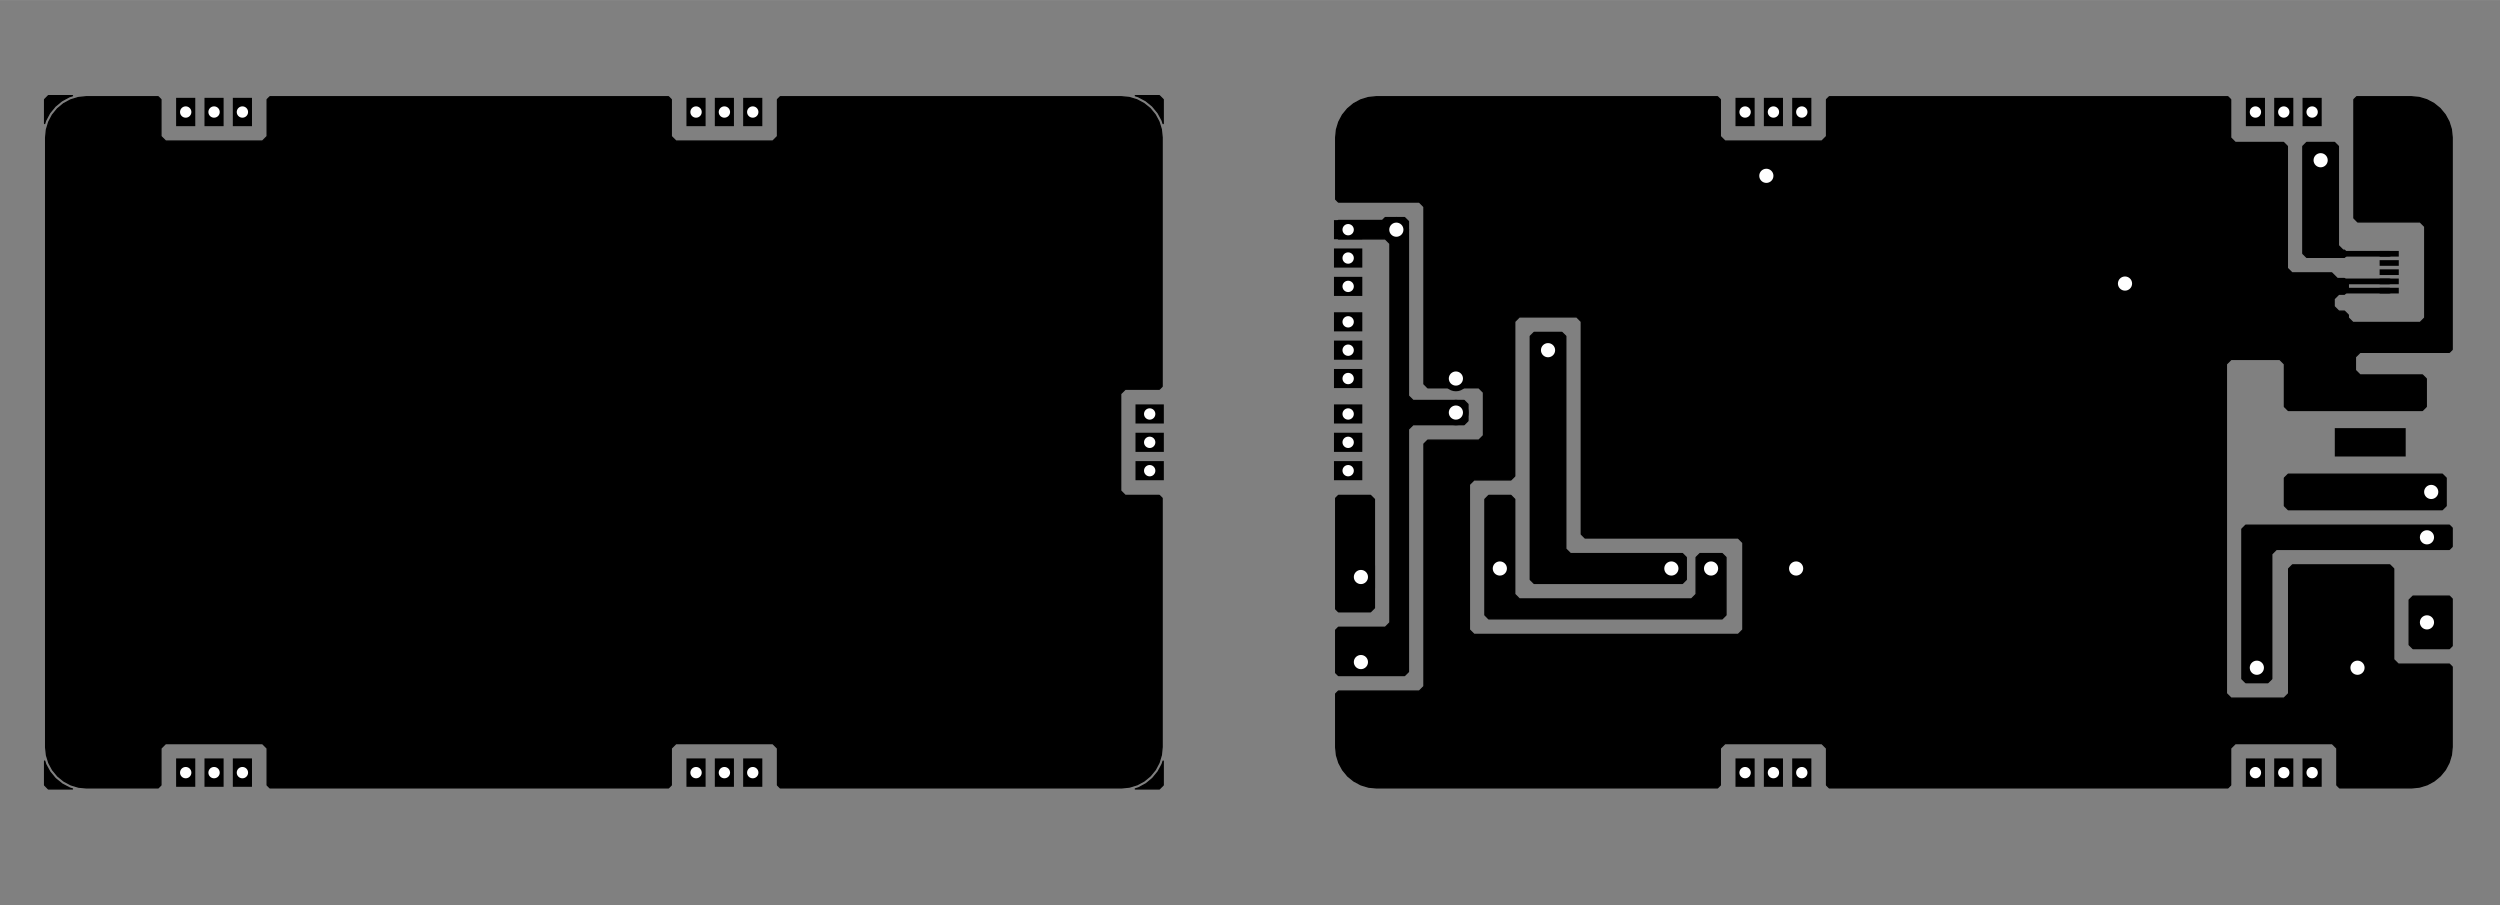 <?xml version="1.0" standalone="no"?>
 <!DOCTYPE svg PUBLIC "-//W3C//DTD SVG 1.1//EN" 
 "http://www.w3.org/Graphics/SVG/1.1/DTD/svg11.dtd"> 
<svg xmlns="http://www.w3.org/2000/svg" version="1.1" 
    width="17.635cm" height="6.386cm" viewBox="0 0 69430 25140 ">
<rect x="0" y="0" width="69430" height="25140" fill="#808080" stroke="none"/>
<title>SVG Picture created as modular_eside_rev4-B.Cu.svg date 2017/07/17 00:30:04 </title>
  <desc>Picture generated by PCBNEW </desc>
<g style="fill:#000000; fill-opacity:1;stroke:#000000; stroke-opacity:1;
stroke-linecap:round; stroke-linejoin:round; "
 transform="translate(0 0) scale(1 1)">
</g>
<g style="fill:#000000; fill-opacity:0.0; 
stroke:#000000; stroke-width:-0; stroke-opacity:1; 
stroke-linecap:round; stroke-linejoin:round;">
</g>
<g style="fill:#000000; fill-opacity:0.0; 
stroke:#000000; stroke-width:0; stroke-opacity:1; 
stroke-linecap:round; stroke-linejoin:round;">
</g>
<g style="fill:#000000; fill-opacity:1.0; 
stroke:#000000; stroke-width:0; stroke-opacity:1; 
stroke-linecap:round; stroke-linejoin:round;">
<polyline style="fill-rule:evenodd;"
points="4891,21062
5423,21062
5423,21850
4891,21850
4891,21062
" /> 
<polyline style="fill-rule:evenodd;"
points="5679,21062
6210,21062
6210,21850
5679,21850
5679,21062
" /> 
<polyline style="fill-rule:evenodd;"
points="6466,21062
6998,21062
6998,21850
6466,21850
6466,21062
" /> 
<polyline style="fill-rule:evenodd;"
points="62903,21850
62372,21850
62372,21062
62903,21062
62903,21850
" /> 
<polyline style="fill-rule:evenodd;"
points="63690,21850
63159,21850
63159,21062
63690,21062
63690,21850
" /> 
<polyline style="fill-rule:evenodd;"
points="64478,21850
63946,21850
63946,21062
64478,21062
64478,21850
" /> 
<polyline style="fill-rule:evenodd;"
points="4891,2716
5423,2716
5423,3503
4891,3503
4891,2716
" /> 
<polyline style="fill-rule:evenodd;"
points="5679,2716
6210,2716
6210,3503
5679,3503
5679,2716
" /> 
<polyline style="fill-rule:evenodd;"
points="6466,2716
6998,2716
6998,3503
6466,3503
6466,2716
" /> 
<polyline style="fill-rule:evenodd;"
points="49773,2716
50305,2716
50305,3503
49773,3503
49773,2716
" /> 
<polyline style="fill-rule:evenodd;"
points="48986,2716
49517,2716
49517,3503
48986,3503
48986,2716
" /> 
<polyline style="fill-rule:evenodd;"
points="48198,2716
48730,2716
48730,3503
48198,3503
48198,2716
" /> 
<polyline style="fill-rule:evenodd;"
points="37047,8218
37047,7687
37834,7687
37834,8218
37047,8218
" /> 
<polyline style="fill-rule:evenodd;"
points="37047,7431
37047,6899
37834,6899
37834,7431
37047,7431
" /> 
<polyline style="fill-rule:evenodd;"
points="37047,6643
37047,6112
37834,6112
37834,6643
37047,6643
" /> 
<polyline style="fill-rule:evenodd;"
points="37047,9202
37047,8671
37834,8671
37834,9202
37047,9202
" /> 
<polyline style="fill-rule:evenodd;"
points="37047,9990
37047,9458
37834,9458
37834,9990
37047,9990
" /> 
<polyline style="fill-rule:evenodd;"
points="37047,10777
37047,10246
37834,10246
37834,10777
37047,10777
" /> 
<polyline style="fill-rule:evenodd;"
points="64478,3503
63946,3503
63946,2716
64478,2716
64478,3503
" /> 
<polyline style="fill-rule:evenodd;"
points="63690,3503
63159,3503
63159,2716
63690,2716
63690,3503
" /> 
<polyline style="fill-rule:evenodd;"
points="62903,3503
62372,3503
62372,2716
62903,2716
62903,3503
" /> 
<polyline style="fill-rule:evenodd;"
points="19596,3503
19064,3503
19064,2716
19596,2716
19596,3503
" /> 
<polyline style="fill-rule:evenodd;"
points="20383,3503
19852,3503
19852,2716
20383,2716
20383,3503
" /> 
<polyline style="fill-rule:evenodd;"
points="21171,3503
20639,3503
20639,2716
21171,2716
21171,3503
" /> 
<polyline style="fill-rule:evenodd;"
points="48198,21062
48730,21062
48730,21850
48198,21850
48198,21062
" /> 
<polyline style="fill-rule:evenodd;"
points="48986,21062
49517,21062
49517,21850
48986,21850
48986,21062
" /> 
<polyline style="fill-rule:evenodd;"
points="49773,21062
50305,21062
50305,21850
49773,21850
49773,21062
" /> 
<polyline style="fill-rule:evenodd;"
points="19596,21850
19064,21850
19064,21062
19596,21062
19596,21850
" /> 
<polyline style="fill-rule:evenodd;"
points="20383,21850
19852,21850
19852,21062
20383,21062
20383,21850
" /> 
<polyline style="fill-rule:evenodd;"
points="21171,21850
20639,21850
20639,21062
21171,21062
21171,21850
" /> 
<polyline style="fill-rule:evenodd;"
points="37047,13336
37047,12805
37834,12805
37834,13336
37047,13336
" /> 
<polyline style="fill-rule:evenodd;"
points="37047,12549
37047,12017
37834,12017
37834,12549
37047,12549
" /> 
<polyline style="fill-rule:evenodd;"
points="37047,11761
37047,11230
37834,11230
37834,11761
37047,11761
" /> 
<polyline style="fill-rule:evenodd;"
points="31535,11761
31535,11230
32322,11230
32322,11761
31535,11761
" /> 
<polyline style="fill-rule:evenodd;"
points="31535,12549
31535,12017
32322,12017
32322,12549
31535,12549
" /> 
<polyline style="fill-rule:evenodd;"
points="31535,13336
31535,12805
32322,12805
32322,13336
31535,13336
" /> 
<polyline style="fill-rule:evenodd;"
points="64842,14055
64842,13267
66811,13267
66811,14055
64842,14055
" /> 
<polyline style="fill-rule:evenodd;"
points="64842,12677
64842,11889
66811,11889
66811,12677
64842,12677
" /> 
<polyline style="fill-rule:evenodd;"
points="64842,11299
64842,10511
66811,10511
66811,11299
64842,11299
" /> 
<polyline style="fill-rule:evenodd;"
points="66574,5728
67362,5728
67362,5925
66574,5925
66574,5728
" /> 
<polyline style="fill-rule:evenodd;"
points="66619,7991
66619,8149
66087,8149
66087,7991
66619,7991
" /> 
<polyline style="fill-rule:evenodd;"
points="66619,7735
66619,7893
66087,7893
66087,7735
66619,7735
" /> 
<polyline style="fill-rule:evenodd;"
points="66619,7479
66619,7637
66087,7637
66087,7479
66619,7479
" /> 
<polyline style="fill-rule:evenodd;"
points="66619,7224
66619,7381
66087,7381
66087,7224
66619,7224
" /> 
<polyline style="fill-rule:evenodd;"
points="66619,6968
66619,7125
66087,7125
66087,6968
66619,6968
" /> 
<polyline style="fill-rule:evenodd;"
points="66535,9192
67322,9192
67322,9389
66535,9389
66535,9192
" /> 
<polyline style="fill-rule:evenodd;"
points="67795,15236
67007,15236
67007,14606
67795,14606
67795,15236
" /> 
<polyline style="fill-rule:evenodd;"
points="67795,17598
67007,17598
67007,16968
67795,16968
67795,17598
" /> 
<polyline style="fill-rule:evenodd;"
points="38188,16338
37401,16338
37401,15708
38188,15708
38188,16338
" /> 
<polyline style="fill-rule:evenodd;"
points="38188,18700
37401,18700
37401,18070
38188,18070
38188,18700
" /> 
<circle cx="49055.1" cy="4881.89" r="354.331" /> 
</g>
<g style="fill:#000000; fill-opacity:1.0; 
stroke:#000000; stroke-width:39.37; stroke-opacity:1; 
stroke-linecap:round; stroke-linejoin:round;">
</g>
<g style="fill:#000000; fill-opacity:1.0; 
stroke:#000000; stroke-width:0; stroke-opacity:1; 
stroke-linecap:round; stroke-linejoin:round;">
<circle cx="59015.7" cy="7874.02" r="354.331" /> 
</g>
<g style="fill:#000000; fill-opacity:1.0; 
stroke:#000000; stroke-width:39.37; stroke-opacity:1; 
stroke-linecap:round; stroke-linejoin:round;">
</g>
<g style="fill:#000000; fill-opacity:1.0; 
stroke:#000000; stroke-width:0; stroke-opacity:1; 
stroke-linecap:round; stroke-linejoin:round;">
<circle cx="49881.9" cy="15787.4" r="354.331" /> 
</g>
<g style="fill:#000000; fill-opacity:1.0; 
stroke:#000000; stroke-width:39.37; stroke-opacity:1; 
stroke-linecap:round; stroke-linejoin:round;">
</g>
<g style="fill:#000000; fill-opacity:1.0; 
stroke:#000000; stroke-width:0; stroke-opacity:1; 
stroke-linecap:round; stroke-linejoin:round;">
<circle cx="65472.4" cy="18543.3" r="354.331" /> 
</g>
<g style="fill:#000000; fill-opacity:1.0; 
stroke:#000000; stroke-width:39.37; stroke-opacity:1; 
stroke-linecap:round; stroke-linejoin:round;">
</g>
<g style="fill:#000000; fill-opacity:1.0; 
stroke:#000000; stroke-width:0; stroke-opacity:1; 
stroke-linecap:round; stroke-linejoin:round;">
<circle cx="40433.1" cy="10511.8" r="354.331" /> 
</g>
<g style="fill:#000000; fill-opacity:1.0; 
stroke:#000000; stroke-width:39.37; stroke-opacity:1; 
stroke-linecap:round; stroke-linejoin:round;">
</g>
<g style="fill:#000000; fill-opacity:1.0; 
stroke:#000000; stroke-width:0; stroke-opacity:1; 
stroke-linecap:round; stroke-linejoin:round;">
<circle cx="64448.8" cy="4448.82" r="354.331" /> 
</g>
<g style="fill:#000000; fill-opacity:1.0; 
stroke:#000000; stroke-width:39.37; stroke-opacity:1; 
stroke-linecap:round; stroke-linejoin:round;">
</g>
<g style="fill:#000000; fill-opacity:1.0; 
stroke:#000000; stroke-width:0; stroke-opacity:1; 
stroke-linecap:round; stroke-linejoin:round;">
<circle cx="67519.7" cy="13661.4" r="354.331" /> 
</g>
<g style="fill:#000000; fill-opacity:1.0; 
stroke:#000000; stroke-width:39.37; stroke-opacity:1; 
stroke-linecap:round; stroke-linejoin:round;">
</g>
<g style="fill:#000000; fill-opacity:1.0; 
stroke:#000000; stroke-width:0; stroke-opacity:1; 
stroke-linecap:round; stroke-linejoin:round;">
<circle cx="62677.2" cy="18543.3" r="354.331" /> 
</g>
<g style="fill:#000000; fill-opacity:1.0; 
stroke:#000000; stroke-width:39.37; stroke-opacity:1; 
stroke-linecap:round; stroke-linejoin:round;">
</g>
<g style="fill:#000000; fill-opacity:1.0; 
stroke:#000000; stroke-width:0; stroke-opacity:1; 
stroke-linecap:round; stroke-linejoin:round;">
<circle cx="40433.1" cy="11456.7" r="354.331" /> 
</g>
<g style="fill:#000000; fill-opacity:1.0; 
stroke:#000000; stroke-width:39.37; stroke-opacity:1; 
stroke-linecap:round; stroke-linejoin:round;">
</g>
<g style="fill:#000000; fill-opacity:1.0; 
stroke:#000000; stroke-width:0; stroke-opacity:1; 
stroke-linecap:round; stroke-linejoin:round;">
<circle cx="38779.5" cy="6377.95" r="354.331" /> 
</g>
<g style="fill:#000000; fill-opacity:1.0; 
stroke:#000000; stroke-width:39.37; stroke-opacity:1; 
stroke-linecap:round; stroke-linejoin:round;">
</g>
<g style="fill:#000000; fill-opacity:1.0; 
stroke:#000000; stroke-width:0; stroke-opacity:1; 
stroke-linecap:round; stroke-linejoin:round;">
<circle cx="46417.3" cy="15787.4" r="354.331" /> 
</g>
<g style="fill:#000000; fill-opacity:1.0; 
stroke:#000000; stroke-width:39.37; stroke-opacity:1; 
stroke-linecap:round; stroke-linejoin:round;">
</g>
<g style="fill:#000000; fill-opacity:1.0; 
stroke:#000000; stroke-width:0; stroke-opacity:1; 
stroke-linecap:round; stroke-linejoin:round;">
<circle cx="42992.1" cy="9724.41" r="354.331" /> 
</g>
<g style="fill:#000000; fill-opacity:1.0; 
stroke:#000000; stroke-width:39.37; stroke-opacity:1; 
stroke-linecap:round; stroke-linejoin:round;">
</g>
<g style="fill:#000000; fill-opacity:1.0; 
stroke:#000000; stroke-width:0; stroke-opacity:1; 
stroke-linecap:round; stroke-linejoin:round;">
<circle cx="47519.7" cy="15787.4" r="354.331" /> 
</g>
<g style="fill:#000000; fill-opacity:1.0; 
stroke:#000000; stroke-width:39.37; stroke-opacity:1; 
stroke-linecap:round; stroke-linejoin:round;">
</g>
<g style="fill:#000000; fill-opacity:1.0; 
stroke:#000000; stroke-width:0; stroke-opacity:1; 
stroke-linecap:round; stroke-linejoin:round;">
<circle cx="41653.5" cy="15787.4" r="354.331" /> 
</g>
<g style="fill:#000000; fill-opacity:1.0; 
stroke:#000000; stroke-width:39.37; stroke-opacity:1; 
stroke-linecap:round; stroke-linejoin:round;">
</g>
<g style="fill:#000000; fill-opacity:1.0; 
stroke:#000000; stroke-width:157.48; stroke-opacity:1; 
stroke-linecap:round; stroke-linejoin:round;">
</g>
<g style="fill:#000000; fill-opacity:0.0; 
stroke:#000000; stroke-width:157.48; stroke-opacity:1; 
stroke-linecap:round; stroke-linejoin:round;">
<path d="M59015 7874
L57913 7874
" />
<path d="M57913 7874
L49881 15787
" />
<path d="M66353 8070
L64842 8070
" />
<path d="M64842 8070
L64803 8031
" />
<path d="M66353 7814
L64823 7814
" />
<path d="M64823 7814
L64803 7834
" />
<path d="M66353 7046
L64645 7046
" />
<path d="M64448 6850
L64448 4448
" />
<path d="M64645 7046
L64448 6850
" />
</g>
<g style="fill:#000000; fill-opacity:0.0; 
stroke:#000000; stroke-width:236.22; stroke-opacity:1; 
stroke-linecap:round; stroke-linejoin:round;">
<path d="M65826 13661
L67519 13661
" />
<path d="M62716 14921
L67519 14921
" />
<path d="M62677 18543
L62716 14921
" />
</g>
<g style="fill:#000000; fill-opacity:0.0; 
stroke:#000000; stroke-width:157.48; stroke-opacity:1; 
stroke-linecap:round; stroke-linejoin:round;">
<path d="M40393 11496
L38779 11496
" />
<path d="M40433 11456
L40393 11496
" />
<path d="M38779 18188
L38779 11496
" />
<path d="M38779 11496
L38779 6377
" />
<path d="M38779 18188
L38858 18110
" />
<path d="M42992 9724
L42992 14606
" />
<path d="M47519 15787
L47519 16968
" />
<path d="M41653 16771
L41653 15787
" />
<path d="M41968 17086
L41653 16771
" />
<path d="M47401 17086
L41968 17086
" />
<path d="M47519 16968
L47401 17086
" />
</g>
<g style="fill:#000000; fill-opacity:1.0; 
stroke:#000000; stroke-width:39.37; stroke-opacity:1; 
stroke-linecap:round; stroke-linejoin:round;">
<polyline style="fill-rule:evenodd;"
points="47775,2764
47775,3779
47776,3785
47778,3790
47781,3793
47899,3911
47903,3914
47909,3916
47913,3917
50590,3917
50596,3916
50601,3914
50604,3911
50722,3793
50725,3789
50727,3783
50728,3779
50728,2764
50805,2687
61871,2687
61948,2764
61948,3818
61949,3824
61951,3829
61954,3832
62072,3950
62077,3954
62082,3956
62086,3956
63417,3956
63523,4063
63523,7440
63524,7446
63526,7451
63529,7454
63647,7572
63651,7576
63657,7578
63661,7578
64755,7578
64907,7730
64911,7733
64916,7735
64921,7736
65109,7736
65216,7842
65216,8062
65109,8169
64960,8169
64955,8170
64950,8172
64946,8175
64828,8293
64825,8297
64823,8302
64822,8307
64822,8503
64823,8509
64825,8514
64828,8517
64946,8635
64951,8639
64956,8641
64960,8641
65109,8641
65216,8748
65216,8818
65217,8824
65219,8829
65222,8832
65340,8950
65344,8954
65350,8956
65354,8956
67204,8956
67210,8955
67215,8953
67218,8950
67336,8832
67340,8828
67342,8823
67342,8818
67342,6299
67341,6293
67339,6288
67336,6285
67218,6167
67214,6163
67209,6161
67204,6161
65480,6161
65374,6054
65374,2764
65451,2687
66966,2687
67188,2708
67399,2772
67594,2876
67765,3015
67906,3186
68011,3380
68077,3591
68100,3813
68100,3818
68100,9706
68023,9783
65551,9783
65545,9784
65540,9786
65537,9789
65419,9907
65415,9911
65413,9916
65413,9921
65413,10275
65414,10281
65416,10286
65419,10289
65537,10407
65541,10410
65546,10412
65551,10413
67275,10413
67381,10519
67381,11291
67275,11397
63551,11397
63444,11291
63444,10118
63444,10112
63441,10107
63439,10104
63321,9986
63316,9982
63311,9980
63307,9980
61968,9980
61963,9981
61957,9983
61954,9986
61836,10104
61833,10108
61831,10113
61830,10118
61830,19251
61831,19257
61833,19262
61836,19265
61954,19383
61959,19387
61964,19389
61968,19389
63425,19389
63430,19388
63435,19386
63439,19383
63557,19265
63560,19261
63562,19256
63562,19251
63562,15795
63669,15688
66369,15688
66476,15795
66476,18307
66477,18312
66479,18317
66482,18321
66600,18439
66604,18442
66609,18444
66614,18444
68023,18444
68100,18521
68100,20745
68078,20967
68014,21179
67911,21374
67771,21545
67601,21686
67407,21791
67196,21856
66974,21879
66968,21879
64978,21879
64901,21802
64901,20787
64900,20781
64898,20776
64895,20773
64777,20655
64773,20652
64768,20650
64763,20649
62086,20649
62081,20650
62076,20652
62072,20655
61954,20773
61951,20777
61949,20783
61948,20787
61948,21802
61871,21879
50805,21879
50728,21802
50728,20787
50727,20781
50725,20776
50722,20773
50604,20655
50600,20652
50594,20650
50590,20649
47913,20649
47907,20650
47902,20652
47899,20655
47781,20773
47778,20777
47776,20783
47775,20787
47775,21802
47698,21879
38230,21879
38008,21858
37797,21794
37602,21690
37430,21551
37290,21380
37185,21186
37119,20975
37096,20753
37096,20747
37096,19269
37173,19192
39409,19192
39414,19192
39419,19189
39423,19187
39541,19069
39544,19064
39546,19059
39547,19055
39547,13464
40807,13464
40807,17480
40807,17485
40810,17490
40812,17494
40930,17612
40935,17615
40940,17617
40944,17618
48267,17618
48273,17617
48278,17615
48281,17612
48399,17494
48403,17489
48405,17484
48405,17480
48405,15078
48404,15073
48402,15068
48399,15064
48281,14946
48277,14943
48272,14941
48267,14940
44023,14940
43917,14834
43917,8937
43916,8931
43914,8926
43911,8923
43793,8804
43789,8801
43783,8799
43779,8799
42204,8799
42199,8799
42194,8802
42190,8804
42072,8923
42069,8927
42067,8932
42066,8937
42066,13220
41960,13326
40944,13326
40939,13327
40934,13329
40930,13332
40812,13450
40809,13455
40807,13460
40807,13464
39547,13464
39547,12330
39653,12224
41062,12224
41068,12223
41073,12221
41076,12218
41195,12100
41198,12096
41200,12090
41200,12086
41200,10905
41200,10900
41197,10894
41195,10891
41076,10773
41072,10770
41067,10768
41062,10767
39653,10767
39547,10661
39547,5748
39546,5742
39544,5737
39541,5734
39423,5616
39418,5612
39413,5610
39409,5610
37173,5610
37096,5533
37096,3821
37118,3599
37182,3387
37285,3192
37425,3021
37595,2880
37789,2775
38000,2710
38222,2687
38228,2687
47698,2687
47775,2764
" /> 
<polyline style="fill-rule:evenodd;"
points="1265,21220
1267,21224
1269,21228
1269,21229
1379,21431
1381,21435
1384,21439
1384,21439
1531,21617
1534,21620
1537,21623
1538,21624
1716,21769
1720,21772
1724,21774
1724,21775
1928,21883
1932,21885
1936,21886
1937,21887
2011,21909
1346,21909
1240,21802
1240,21137
1265,21220
" /> 
<polyline style="fill-rule:evenodd;"
points="32303,21802
32196,21909
31531,21909
31613,21883
31618,21882
31622,21880
31622,21880
31825,21770
31829,21768
31833,21765
31833,21765
32011,21618
32014,21615
32017,21611
32017,21611
32163,21432
32166,21429
32168,21425
32168,21424
32277,21221
32278,21217
32280,21212
32280,21212
32303,21138
32303,21802
" /> 
<polyline style="fill-rule:evenodd;"
points="4468,2764
4468,3779
4469,3785
4471,3790
4474,3793
4592,3911
4596,3914
4601,3916
4606,3917
7283,3917
7288,3916
7293,3914
7297,3911
7415,3793
7418,3789
7420,3783
7421,3779
7421,2764
7498,2687
18564,2687
18641,2764
18641,3779
18642,3785
18644,3790
18647,3793
18765,3911
18770,3914
18775,3916
18779,3917
21456,3917
21462,3916
21467,3914
21470,3911
21588,3793
21592,3789
21594,3783
21594,3779
21594,2764
21671,2687
31139,2687
31361,2708
31572,2772
31767,2876
31939,3015
32079,3186
32184,3380
32250,3591
32273,3813
32273,3818
32273,10730
32196,10807
31259,10807
31254,10807
31249,10810
31245,10812
31127,10930
31124,10935
31122,10940
31122,10944
31122,13622
31122,13627
31125,13632
31127,13635
31245,13754
31250,13757
31255,13759
31259,13759
32196,13759
32273,13836
32273,20745
32251,20967
32187,21179
32084,21374
31944,21545
31774,21686
31580,21791
31369,21856
31147,21879
31141,21879
21671,21879
21594,21802
21594,20787
21593,20781
21591,20776
21588,20773
21470,20655
21466,20652
21461,20650
21456,20649
18779,20649
18774,20650
18768,20652
18765,20655
18647,20773
18644,20777
18642,20783
18641,20787
18641,21802
18564,21879
7498,21879
7421,21802
7421,20787
7420,20781
7418,20776
7415,20773
7297,20655
7292,20652
7287,20650
7283,20649
4606,20649
4600,20650
4595,20652
4592,20655
4474,20773
4470,20777
4468,20783
4468,20787
4468,21802
4391,21879
2403,21879
2181,21858
1970,21794
1775,21690
1604,21551
1463,21380
1358,21186
1293,20975
1269,20753
1269,20747
1269,3821
1291,3599
1355,3387
1458,3192
1598,3021
1768,2880
1963,2775
2174,2710
2395,2687
2401,2687
4391,2687
4468,2764
" /> 
<polyline style="fill-rule:evenodd;"
points="32303,2764
32303,3429
32277,3346
32275,3342
32274,3338
32273,3337
32164,3135
32161,3131
32159,3127
32158,3127
32011,2949
32008,2946
32005,2943
32005,2942
31826,2796
31822,2794
31819,2792
31818,2791
31614,2683
31610,2681
31606,2680
31606,2679
31532,2657
32196,2657
32303,2764
" /> 
<polyline style="fill-rule:evenodd;"
points="1929,2683
1925,2684
1921,2686
1920,2686
1717,2796
1714,2798
1710,2801
1709,2801
1532,2948
1528,2951
1525,2955
1525,2955
1379,3134
1377,3137
1374,3141
1374,3142
1266,3345
1264,3349
1262,3353
1262,3354
1240,3428
1240,2764
1346,2657
2011,2657
1929,2683
" /> 
<polyline style="fill-rule:evenodd;"
points="43484,9338
43484,15236
43485,15241
43487,15246
43490,15250
43608,15368
43612,15371
43617,15373
43622,15374
46724,15374
46830,15480
46830,16094
46724,16200
42606,16200
42500,16094
42500,9338
42606,9232
43377,9232
43484,9338
" /> 
<polyline style="fill-rule:evenodd;"
points="39114,6149
39114,10984
39114,10989
39117,10994
39119,10998
39238,11116
39242,11119
39247,11121
39251,11122
40661,11122
40767,11228
40767,11684
40661,11791
39251,11791
39246,11792
39241,11794
39238,11797
39119,11915
39116,11919
39114,11924
39114,11929
39114,18653
39007,18759
37173,18759
37096,18682
37096,17498
37173,17421
38464,17421
38470,17420
38475,17418
38478,17415
38596,17297
38599,17292
38601,17287
38602,17283
38602,6771
38601,6766
38599,6761
38596,6757
38478,6639
38474,6636
38468,6634
38464,6633
37173,6633
37096,6556
37096,6199
37173,6122
38385,6122
38391,6121
38396,6118
38399,6116
38472,6043
39007,6043
39114,6149
" /> 
<polyline style="fill-rule:evenodd;"
points="64940,4063
64940,6811
64941,6816
64944,6821
64946,6824
65064,6943
65069,6946
65074,6948
65078,6948
65109,6948
65208,7047
65109,7145
64063,7145
63956,7039
63956,4063
64063,3956
64834,3956
64940,4063
" /> 
<polyline style="fill-rule:evenodd;"
points="42066,13866
42066,16496
42067,16501
42069,16506
42072,16509
42190,16628
42195,16631
42200,16633
42204,16633
46968,16633
46973,16633
46979,16630
46982,16628
47100,16509
47103,16505
47105,16500
47106,16496
47106,15480
47212,15374
47826,15374
47933,15480
47933,17078
47826,17185
41346,17185
41240,17078
41240,13866
41346,13759
41960,13759
42066,13866
" /> 
<polyline style="fill-rule:evenodd;"
points="67933,13275
67933,14046
67826,14153
63551,14153
63444,14046
63444,13275
63551,13169
67826,13169
67933,13275
" /> 
<polyline style="fill-rule:evenodd;"
points="68100,14663
68100,15178
68023,15255
63228,15255
63222,15256
63217,15258
63214,15261
63096,15379
63092,15384
63091,15389
63090,15393
63090,18850
62983,18956
62370,18956
62263,18850
62263,14693
62370,14586
68023,14586
68100,14663
" /> 
<polyline style="fill-rule:evenodd;"
points="68100,16632
68100,17934
68023,18011
67016,18011
66909,17905
66909,16661
67016,16555
68023,16555
68100,16632
" /> 
<polyline style="fill-rule:evenodd;"
points="38169,13866
38169,16881
38062,16988
37173,16988
37096,16911
37096,13836
37173,13759
38062,13759
38169,13866
" /> 
</g>
<g style="fill:#FFFFFF; fill-opacity:1.0; 
stroke:#FFFFFF; stroke-width:39.37; stroke-opacity:1; 
stroke-linecap:round; stroke-linejoin:round;">
</g>
<g style="fill:#FFFFFF; fill-opacity:1.0; 
stroke:#FFFFFF; stroke-width:0; stroke-opacity:1; 
stroke-linecap:round; stroke-linejoin:round;">
<circle cx="49055.1" cy="4881.89" r="196.85" /> 
</g>
<g style="fill:#FFFFFF; fill-opacity:1.0; 
stroke:#FFFFFF; stroke-width:39.37; stroke-opacity:1; 
stroke-linecap:round; stroke-linejoin:round;">
</g>
<g style="fill:#FFFFFF; fill-opacity:1.0; 
stroke:#FFFFFF; stroke-width:0; stroke-opacity:1; 
stroke-linecap:round; stroke-linejoin:round;">
<circle cx="59015.7" cy="7874.02" r="196.85" /> 
</g>
<g style="fill:#FFFFFF; fill-opacity:1.0; 
stroke:#FFFFFF; stroke-width:39.37; stroke-opacity:1; 
stroke-linecap:round; stroke-linejoin:round;">
</g>
<g style="fill:#FFFFFF; fill-opacity:1.0; 
stroke:#FFFFFF; stroke-width:0; stroke-opacity:1; 
stroke-linecap:round; stroke-linejoin:round;">
<circle cx="49881.9" cy="15787.4" r="196.85" /> 
</g>
<g style="fill:#FFFFFF; fill-opacity:1.0; 
stroke:#FFFFFF; stroke-width:39.37; stroke-opacity:1; 
stroke-linecap:round; stroke-linejoin:round;">
</g>
<g style="fill:#FFFFFF; fill-opacity:1.0; 
stroke:#FFFFFF; stroke-width:0; stroke-opacity:1; 
stroke-linecap:round; stroke-linejoin:round;">
<circle cx="65472.4" cy="18543.3" r="196.85" /> 
</g>
<g style="fill:#FFFFFF; fill-opacity:1.0; 
stroke:#FFFFFF; stroke-width:39.37; stroke-opacity:1; 
stroke-linecap:round; stroke-linejoin:round;">
</g>
<g style="fill:#FFFFFF; fill-opacity:1.0; 
stroke:#FFFFFF; stroke-width:0; stroke-opacity:1; 
stroke-linecap:round; stroke-linejoin:round;">
<circle cx="40433.1" cy="10511.8" r="196.85" /> 
</g>
<g style="fill:#FFFFFF; fill-opacity:1.0; 
stroke:#FFFFFF; stroke-width:39.37; stroke-opacity:1; 
stroke-linecap:round; stroke-linejoin:round;">
</g>
<g style="fill:#FFFFFF; fill-opacity:1.0; 
stroke:#FFFFFF; stroke-width:0; stroke-opacity:1; 
stroke-linecap:round; stroke-linejoin:round;">
<circle cx="64448.8" cy="4448.82" r="196.85" /> 
</g>
<g style="fill:#FFFFFF; fill-opacity:1.0; 
stroke:#FFFFFF; stroke-width:39.37; stroke-opacity:1; 
stroke-linecap:round; stroke-linejoin:round;">
</g>
<g style="fill:#FFFFFF; fill-opacity:1.0; 
stroke:#FFFFFF; stroke-width:0; stroke-opacity:1; 
stroke-linecap:round; stroke-linejoin:round;">
<circle cx="67519.7" cy="13661.4" r="196.85" /> 
</g>
<g style="fill:#FFFFFF; fill-opacity:1.0; 
stroke:#FFFFFF; stroke-width:39.37; stroke-opacity:1; 
stroke-linecap:round; stroke-linejoin:round;">
</g>
<g style="fill:#FFFFFF; fill-opacity:1.0; 
stroke:#FFFFFF; stroke-width:0; stroke-opacity:1; 
stroke-linecap:round; stroke-linejoin:round;">
<circle cx="62677.2" cy="18543.3" r="196.85" /> 
</g>
<g style="fill:#FFFFFF; fill-opacity:1.0; 
stroke:#FFFFFF; stroke-width:39.37; stroke-opacity:1; 
stroke-linecap:round; stroke-linejoin:round;">
</g>
<g style="fill:#FFFFFF; fill-opacity:1.0; 
stroke:#FFFFFF; stroke-width:0; stroke-opacity:1; 
stroke-linecap:round; stroke-linejoin:round;">
<circle cx="40433.1" cy="11456.7" r="196.85" /> 
</g>
<g style="fill:#FFFFFF; fill-opacity:1.0; 
stroke:#FFFFFF; stroke-width:39.37; stroke-opacity:1; 
stroke-linecap:round; stroke-linejoin:round;">
</g>
<g style="fill:#FFFFFF; fill-opacity:1.0; 
stroke:#FFFFFF; stroke-width:0; stroke-opacity:1; 
stroke-linecap:round; stroke-linejoin:round;">
<circle cx="38779.5" cy="6377.95" r="196.85" /> 
</g>
<g style="fill:#FFFFFF; fill-opacity:1.0; 
stroke:#FFFFFF; stroke-width:39.37; stroke-opacity:1; 
stroke-linecap:round; stroke-linejoin:round;">
</g>
<g style="fill:#FFFFFF; fill-opacity:1.0; 
stroke:#FFFFFF; stroke-width:0; stroke-opacity:1; 
stroke-linecap:round; stroke-linejoin:round;">
<circle cx="46417.3" cy="15787.4" r="196.85" /> 
</g>
<g style="fill:#FFFFFF; fill-opacity:1.0; 
stroke:#FFFFFF; stroke-width:39.37; stroke-opacity:1; 
stroke-linecap:round; stroke-linejoin:round;">
</g>
<g style="fill:#FFFFFF; fill-opacity:1.0; 
stroke:#FFFFFF; stroke-width:0; stroke-opacity:1; 
stroke-linecap:round; stroke-linejoin:round;">
<circle cx="42992.1" cy="9724.41" r="196.85" /> 
</g>
<g style="fill:#FFFFFF; fill-opacity:1.0; 
stroke:#FFFFFF; stroke-width:39.37; stroke-opacity:1; 
stroke-linecap:round; stroke-linejoin:round;">
</g>
<g style="fill:#FFFFFF; fill-opacity:1.0; 
stroke:#FFFFFF; stroke-width:0; stroke-opacity:1; 
stroke-linecap:round; stroke-linejoin:round;">
<circle cx="47519.7" cy="15787.4" r="196.85" /> 
</g>
<g style="fill:#FFFFFF; fill-opacity:1.0; 
stroke:#FFFFFF; stroke-width:39.37; stroke-opacity:1; 
stroke-linecap:round; stroke-linejoin:round;">
</g>
<g style="fill:#FFFFFF; fill-opacity:1.0; 
stroke:#FFFFFF; stroke-width:0; stroke-opacity:1; 
stroke-linecap:round; stroke-linejoin:round;">
<circle cx="41653.5" cy="15787.4" r="196.85" /> 
</g>
<g style="fill:#FFFFFF; fill-opacity:1.0; 
stroke:#FFFFFF; stroke-width:39.37; stroke-opacity:1; 
stroke-linecap:round; stroke-linejoin:round;">
</g>
<g style="fill:#FFFFFF; fill-opacity:1.0; 
stroke:#FFFFFF; stroke-width:0; stroke-opacity:1; 
stroke-linecap:round; stroke-linejoin:round;">
<circle cx="5157.48" cy="21456.7" r="157.48" /> 
</g>
<g style="fill:#FFFFFF; fill-opacity:1.0; 
stroke:#FFFFFF; stroke-width:39.37; stroke-opacity:1; 
stroke-linecap:round; stroke-linejoin:round;">
</g>
<g style="fill:#FFFFFF; fill-opacity:1.0; 
stroke:#FFFFFF; stroke-width:0; stroke-opacity:1; 
stroke-linecap:round; stroke-linejoin:round;">
<circle cx="5944.88" cy="21456.7" r="157.48" /> 
</g>
<g style="fill:#FFFFFF; fill-opacity:1.0; 
stroke:#FFFFFF; stroke-width:39.37; stroke-opacity:1; 
stroke-linecap:round; stroke-linejoin:round;">
</g>
<g style="fill:#FFFFFF; fill-opacity:1.0; 
stroke:#FFFFFF; stroke-width:0; stroke-opacity:1; 
stroke-linecap:round; stroke-linejoin:round;">
<circle cx="6732.28" cy="21456.7" r="157.48" /> 
</g>
<g style="fill:#FFFFFF; fill-opacity:1.0; 
stroke:#FFFFFF; stroke-width:39.37; stroke-opacity:1; 
stroke-linecap:round; stroke-linejoin:round;">
</g>
<g style="fill:#FFFFFF; fill-opacity:1.0; 
stroke:#FFFFFF; stroke-width:0; stroke-opacity:1; 
stroke-linecap:round; stroke-linejoin:round;">
<circle cx="62637.8" cy="21456.7" r="157.48" /> 
</g>
<g style="fill:#FFFFFF; fill-opacity:1.0; 
stroke:#FFFFFF; stroke-width:39.37; stroke-opacity:1; 
stroke-linecap:round; stroke-linejoin:round;">
</g>
<g style="fill:#FFFFFF; fill-opacity:1.0; 
stroke:#FFFFFF; stroke-width:0; stroke-opacity:1; 
stroke-linecap:round; stroke-linejoin:round;">
<circle cx="63425.2" cy="21456.7" r="157.48" /> 
</g>
<g style="fill:#FFFFFF; fill-opacity:1.0; 
stroke:#FFFFFF; stroke-width:39.37; stroke-opacity:1; 
stroke-linecap:round; stroke-linejoin:round;">
</g>
<g style="fill:#FFFFFF; fill-opacity:1.0; 
stroke:#FFFFFF; stroke-width:0; stroke-opacity:1; 
stroke-linecap:round; stroke-linejoin:round;">
<circle cx="64212.6" cy="21456.7" r="157.48" /> 
</g>
<g style="fill:#FFFFFF; fill-opacity:1.0; 
stroke:#FFFFFF; stroke-width:39.37; stroke-opacity:1; 
stroke-linecap:round; stroke-linejoin:round;">
</g>
<g style="fill:#FFFFFF; fill-opacity:1.0; 
stroke:#FFFFFF; stroke-width:0; stroke-opacity:1; 
stroke-linecap:round; stroke-linejoin:round;">
<circle cx="5157.48" cy="3110.24" r="157.48" /> 
</g>
<g style="fill:#FFFFFF; fill-opacity:1.0; 
stroke:#FFFFFF; stroke-width:39.37; stroke-opacity:1; 
stroke-linecap:round; stroke-linejoin:round;">
</g>
<g style="fill:#FFFFFF; fill-opacity:1.0; 
stroke:#FFFFFF; stroke-width:0; stroke-opacity:1; 
stroke-linecap:round; stroke-linejoin:round;">
<circle cx="5944.88" cy="3110.24" r="157.48" /> 
</g>
<g style="fill:#FFFFFF; fill-opacity:1.0; 
stroke:#FFFFFF; stroke-width:39.37; stroke-opacity:1; 
stroke-linecap:round; stroke-linejoin:round;">
</g>
<g style="fill:#FFFFFF; fill-opacity:1.0; 
stroke:#FFFFFF; stroke-width:0; stroke-opacity:1; 
stroke-linecap:round; stroke-linejoin:round;">
<circle cx="6732.28" cy="3110.24" r="157.48" /> 
</g>
<g style="fill:#FFFFFF; fill-opacity:1.0; 
stroke:#FFFFFF; stroke-width:39.37; stroke-opacity:1; 
stroke-linecap:round; stroke-linejoin:round;">
</g>
<g style="fill:#FFFFFF; fill-opacity:1.0; 
stroke:#FFFFFF; stroke-width:0; stroke-opacity:1; 
stroke-linecap:round; stroke-linejoin:round;">
<circle cx="50039.4" cy="3110.24" r="157.48" /> 
</g>
<g style="fill:#FFFFFF; fill-opacity:1.0; 
stroke:#FFFFFF; stroke-width:39.37; stroke-opacity:1; 
stroke-linecap:round; stroke-linejoin:round;">
</g>
<g style="fill:#FFFFFF; fill-opacity:1.0; 
stroke:#FFFFFF; stroke-width:0; stroke-opacity:1; 
stroke-linecap:round; stroke-linejoin:round;">
<circle cx="49252" cy="3110.24" r="157.48" /> 
</g>
<g style="fill:#FFFFFF; fill-opacity:1.0; 
stroke:#FFFFFF; stroke-width:39.37; stroke-opacity:1; 
stroke-linecap:round; stroke-linejoin:round;">
</g>
<g style="fill:#FFFFFF; fill-opacity:1.0; 
stroke:#FFFFFF; stroke-width:0; stroke-opacity:1; 
stroke-linecap:round; stroke-linejoin:round;">
<circle cx="48464.6" cy="3110.24" r="157.48" /> 
</g>
<g style="fill:#FFFFFF; fill-opacity:1.0; 
stroke:#FFFFFF; stroke-width:39.37; stroke-opacity:1; 
stroke-linecap:round; stroke-linejoin:round;">
</g>
<g style="fill:#FFFFFF; fill-opacity:1.0; 
stroke:#FFFFFF; stroke-width:0; stroke-opacity:1; 
stroke-linecap:round; stroke-linejoin:round;">
<circle cx="37440.9" cy="7952.76" r="157.48" /> 
</g>
<g style="fill:#FFFFFF; fill-opacity:1.0; 
stroke:#FFFFFF; stroke-width:39.37; stroke-opacity:1; 
stroke-linecap:round; stroke-linejoin:round;">
</g>
<g style="fill:#FFFFFF; fill-opacity:1.0; 
stroke:#FFFFFF; stroke-width:0; stroke-opacity:1; 
stroke-linecap:round; stroke-linejoin:round;">
<circle cx="37440.9" cy="7165.35" r="157.48" /> 
</g>
<g style="fill:#FFFFFF; fill-opacity:1.0; 
stroke:#FFFFFF; stroke-width:39.37; stroke-opacity:1; 
stroke-linecap:round; stroke-linejoin:round;">
</g>
<g style="fill:#FFFFFF; fill-opacity:1.0; 
stroke:#FFFFFF; stroke-width:0; stroke-opacity:1; 
stroke-linecap:round; stroke-linejoin:round;">
<circle cx="37440.9" cy="6377.95" r="157.48" /> 
</g>
<g style="fill:#FFFFFF; fill-opacity:1.0; 
stroke:#FFFFFF; stroke-width:39.37; stroke-opacity:1; 
stroke-linecap:round; stroke-linejoin:round;">
</g>
<g style="fill:#FFFFFF; fill-opacity:1.0; 
stroke:#FFFFFF; stroke-width:0; stroke-opacity:1; 
stroke-linecap:round; stroke-linejoin:round;">
<circle cx="37440.9" cy="8937.01" r="157.48" /> 
</g>
<g style="fill:#FFFFFF; fill-opacity:1.0; 
stroke:#FFFFFF; stroke-width:39.37; stroke-opacity:1; 
stroke-linecap:round; stroke-linejoin:round;">
</g>
<g style="fill:#FFFFFF; fill-opacity:1.0; 
stroke:#FFFFFF; stroke-width:0; stroke-opacity:1; 
stroke-linecap:round; stroke-linejoin:round;">
<circle cx="37440.9" cy="9724.41" r="157.48" /> 
</g>
<g style="fill:#FFFFFF; fill-opacity:1.0; 
stroke:#FFFFFF; stroke-width:39.37; stroke-opacity:1; 
stroke-linecap:round; stroke-linejoin:round;">
</g>
<g style="fill:#FFFFFF; fill-opacity:1.0; 
stroke:#FFFFFF; stroke-width:0; stroke-opacity:1; 
stroke-linecap:round; stroke-linejoin:round;">
<circle cx="37440.9" cy="10511.8" r="157.48" /> 
</g>
<g style="fill:#FFFFFF; fill-opacity:1.0; 
stroke:#FFFFFF; stroke-width:39.37; stroke-opacity:1; 
stroke-linecap:round; stroke-linejoin:round;">
</g>
<g style="fill:#FFFFFF; fill-opacity:1.0; 
stroke:#FFFFFF; stroke-width:0; stroke-opacity:1; 
stroke-linecap:round; stroke-linejoin:round;">
<circle cx="64212.6" cy="3110.24" r="157.48" /> 
</g>
<g style="fill:#FFFFFF; fill-opacity:1.0; 
stroke:#FFFFFF; stroke-width:39.37; stroke-opacity:1; 
stroke-linecap:round; stroke-linejoin:round;">
</g>
<g style="fill:#FFFFFF; fill-opacity:1.0; 
stroke:#FFFFFF; stroke-width:0; stroke-opacity:1; 
stroke-linecap:round; stroke-linejoin:round;">
<circle cx="63425.2" cy="3110.24" r="157.48" /> 
</g>
<g style="fill:#FFFFFF; fill-opacity:1.0; 
stroke:#FFFFFF; stroke-width:39.37; stroke-opacity:1; 
stroke-linecap:round; stroke-linejoin:round;">
</g>
<g style="fill:#FFFFFF; fill-opacity:1.0; 
stroke:#FFFFFF; stroke-width:0; stroke-opacity:1; 
stroke-linecap:round; stroke-linejoin:round;">
<circle cx="62637.8" cy="3110.24" r="157.48" /> 
</g>
<g style="fill:#FFFFFF; fill-opacity:1.0; 
stroke:#FFFFFF; stroke-width:39.37; stroke-opacity:1; 
stroke-linecap:round; stroke-linejoin:round;">
</g>
<g style="fill:#FFFFFF; fill-opacity:1.0; 
stroke:#FFFFFF; stroke-width:0; stroke-opacity:1; 
stroke-linecap:round; stroke-linejoin:round;">
<circle cx="19330.7" cy="3110.24" r="157.48" /> 
</g>
<g style="fill:#FFFFFF; fill-opacity:1.0; 
stroke:#FFFFFF; stroke-width:39.37; stroke-opacity:1; 
stroke-linecap:round; stroke-linejoin:round;">
</g>
<g style="fill:#FFFFFF; fill-opacity:1.0; 
stroke:#FFFFFF; stroke-width:0; stroke-opacity:1; 
stroke-linecap:round; stroke-linejoin:round;">
<circle cx="20118.1" cy="3110.24" r="157.48" /> 
</g>
<g style="fill:#FFFFFF; fill-opacity:1.0; 
stroke:#FFFFFF; stroke-width:39.37; stroke-opacity:1; 
stroke-linecap:round; stroke-linejoin:round;">
</g>
<g style="fill:#FFFFFF; fill-opacity:1.0; 
stroke:#FFFFFF; stroke-width:0; stroke-opacity:1; 
stroke-linecap:round; stroke-linejoin:round;">
<circle cx="20905.5" cy="3110.24" r="157.48" /> 
</g>
<g style="fill:#FFFFFF; fill-opacity:1.0; 
stroke:#FFFFFF; stroke-width:39.37; stroke-opacity:1; 
stroke-linecap:round; stroke-linejoin:round;">
</g>
<g style="fill:#FFFFFF; fill-opacity:1.0; 
stroke:#FFFFFF; stroke-width:0; stroke-opacity:1; 
stroke-linecap:round; stroke-linejoin:round;">
<circle cx="48464.6" cy="21456.7" r="157.48" /> 
</g>
<g style="fill:#FFFFFF; fill-opacity:1.0; 
stroke:#FFFFFF; stroke-width:39.37; stroke-opacity:1; 
stroke-linecap:round; stroke-linejoin:round;">
</g>
<g style="fill:#FFFFFF; fill-opacity:1.0; 
stroke:#FFFFFF; stroke-width:0; stroke-opacity:1; 
stroke-linecap:round; stroke-linejoin:round;">
<circle cx="49252" cy="21456.7" r="157.48" /> 
</g>
<g style="fill:#FFFFFF; fill-opacity:1.0; 
stroke:#FFFFFF; stroke-width:39.37; stroke-opacity:1; 
stroke-linecap:round; stroke-linejoin:round;">
</g>
<g style="fill:#FFFFFF; fill-opacity:1.0; 
stroke:#FFFFFF; stroke-width:0; stroke-opacity:1; 
stroke-linecap:round; stroke-linejoin:round;">
<circle cx="50039.4" cy="21456.7" r="157.48" /> 
</g>
<g style="fill:#FFFFFF; fill-opacity:1.0; 
stroke:#FFFFFF; stroke-width:39.37; stroke-opacity:1; 
stroke-linecap:round; stroke-linejoin:round;">
</g>
<g style="fill:#FFFFFF; fill-opacity:1.0; 
stroke:#FFFFFF; stroke-width:0; stroke-opacity:1; 
stroke-linecap:round; stroke-linejoin:round;">
<circle cx="19330.7" cy="21456.7" r="157.48" /> 
</g>
<g style="fill:#FFFFFF; fill-opacity:1.0; 
stroke:#FFFFFF; stroke-width:39.37; stroke-opacity:1; 
stroke-linecap:round; stroke-linejoin:round;">
</g>
<g style="fill:#FFFFFF; fill-opacity:1.0; 
stroke:#FFFFFF; stroke-width:0; stroke-opacity:1; 
stroke-linecap:round; stroke-linejoin:round;">
<circle cx="20118.1" cy="21456.7" r="157.48" /> 
</g>
<g style="fill:#FFFFFF; fill-opacity:1.0; 
stroke:#FFFFFF; stroke-width:39.37; stroke-opacity:1; 
stroke-linecap:round; stroke-linejoin:round;">
</g>
<g style="fill:#FFFFFF; fill-opacity:1.0; 
stroke:#FFFFFF; stroke-width:0; stroke-opacity:1; 
stroke-linecap:round; stroke-linejoin:round;">
<circle cx="20905.5" cy="21456.7" r="157.48" /> 
</g>
<g style="fill:#FFFFFF; fill-opacity:1.0; 
stroke:#FFFFFF; stroke-width:39.37; stroke-opacity:1; 
stroke-linecap:round; stroke-linejoin:round;">
</g>
<g style="fill:#FFFFFF; fill-opacity:1.0; 
stroke:#FFFFFF; stroke-width:0; stroke-opacity:1; 
stroke-linecap:round; stroke-linejoin:round;">
<circle cx="37440.9" cy="13070.9" r="157.48" /> 
</g>
<g style="fill:#FFFFFF; fill-opacity:1.0; 
stroke:#FFFFFF; stroke-width:39.37; stroke-opacity:1; 
stroke-linecap:round; stroke-linejoin:round;">
</g>
<g style="fill:#FFFFFF; fill-opacity:1.0; 
stroke:#FFFFFF; stroke-width:0; stroke-opacity:1; 
stroke-linecap:round; stroke-linejoin:round;">
<circle cx="37440.9" cy="12283.5" r="157.48" /> 
</g>
<g style="fill:#FFFFFF; fill-opacity:1.0; 
stroke:#FFFFFF; stroke-width:39.37; stroke-opacity:1; 
stroke-linecap:round; stroke-linejoin:round;">
</g>
<g style="fill:#FFFFFF; fill-opacity:1.0; 
stroke:#FFFFFF; stroke-width:0; stroke-opacity:1; 
stroke-linecap:round; stroke-linejoin:round;">
<circle cx="37440.9" cy="11496.1" r="157.48" /> 
</g>
<g style="fill:#FFFFFF; fill-opacity:1.0; 
stroke:#FFFFFF; stroke-width:39.37; stroke-opacity:1; 
stroke-linecap:round; stroke-linejoin:round;">
</g>
<g style="fill:#FFFFFF; fill-opacity:1.0; 
stroke:#FFFFFF; stroke-width:0; stroke-opacity:1; 
stroke-linecap:round; stroke-linejoin:round;">
<circle cx="31929.1" cy="11496.1" r="157.48" /> 
</g>
<g style="fill:#FFFFFF; fill-opacity:1.0; 
stroke:#FFFFFF; stroke-width:39.37; stroke-opacity:1; 
stroke-linecap:round; stroke-linejoin:round;">
</g>
<g style="fill:#FFFFFF; fill-opacity:1.0; 
stroke:#FFFFFF; stroke-width:0; stroke-opacity:1; 
stroke-linecap:round; stroke-linejoin:round;">
<circle cx="31929.1" cy="12283.5" r="157.48" /> 
</g>
<g style="fill:#FFFFFF; fill-opacity:1.0; 
stroke:#FFFFFF; stroke-width:39.37; stroke-opacity:1; 
stroke-linecap:round; stroke-linejoin:round;">
</g>
<g style="fill:#FFFFFF; fill-opacity:1.0; 
stroke:#FFFFFF; stroke-width:0; stroke-opacity:1; 
stroke-linecap:round; stroke-linejoin:round;">
<circle cx="31929.1" cy="13070.9" r="157.48" /> 
</g>
<g style="fill:#FFFFFF; fill-opacity:1.0; 
stroke:#FFFFFF; stroke-width:39.37; stroke-opacity:1; 
stroke-linecap:round; stroke-linejoin:round;">
</g>
<g style="fill:#FFFFFF; fill-opacity:1.0; 
stroke:#FFFFFF; stroke-width:0; stroke-opacity:1; 
stroke-linecap:round; stroke-linejoin:round;">
<circle cx="67401.6" cy="14921.3" r="196.85" /> 
</g>
<g style="fill:#FFFFFF; fill-opacity:1.0; 
stroke:#FFFFFF; stroke-width:39.37; stroke-opacity:1; 
stroke-linecap:round; stroke-linejoin:round;">
</g>
<g style="fill:#FFFFFF; fill-opacity:1.0; 
stroke:#FFFFFF; stroke-width:0; stroke-opacity:1; 
stroke-linecap:round; stroke-linejoin:round;">
<circle cx="67401.6" cy="17283.5" r="196.85" /> 
</g>
<g style="fill:#FFFFFF; fill-opacity:1.0; 
stroke:#FFFFFF; stroke-width:39.37; stroke-opacity:1; 
stroke-linecap:round; stroke-linejoin:round;">
</g>
<g style="fill:#FFFFFF; fill-opacity:1.0; 
stroke:#FFFFFF; stroke-width:0; stroke-opacity:1; 
stroke-linecap:round; stroke-linejoin:round;">
<circle cx="37795.3" cy="16023.6" r="196.85" /> 
</g>
<g style="fill:#FFFFFF; fill-opacity:1.0; 
stroke:#FFFFFF; stroke-width:39.37; stroke-opacity:1; 
stroke-linecap:round; stroke-linejoin:round;">
</g>
<g style="fill:#FFFFFF; fill-opacity:1.0; 
stroke:#FFFFFF; stroke-width:0; stroke-opacity:1; 
stroke-linecap:round; stroke-linejoin:round;">
<circle cx="37795.3" cy="18385.8" r="196.85" /> 
</g>
<g style="fill:#FFFFFF; fill-opacity:1.0; 
stroke:#FFFFFF; stroke-width:39.37; stroke-opacity:1; 
stroke-linecap:round; stroke-linejoin:round;">
</g>
<g style="fill:#000000; fill-opacity:1.0; 
stroke:#000000; stroke-width:39.37; stroke-opacity:1; 
stroke-linecap:round; stroke-linejoin:round;">
</g> 
</svg>
